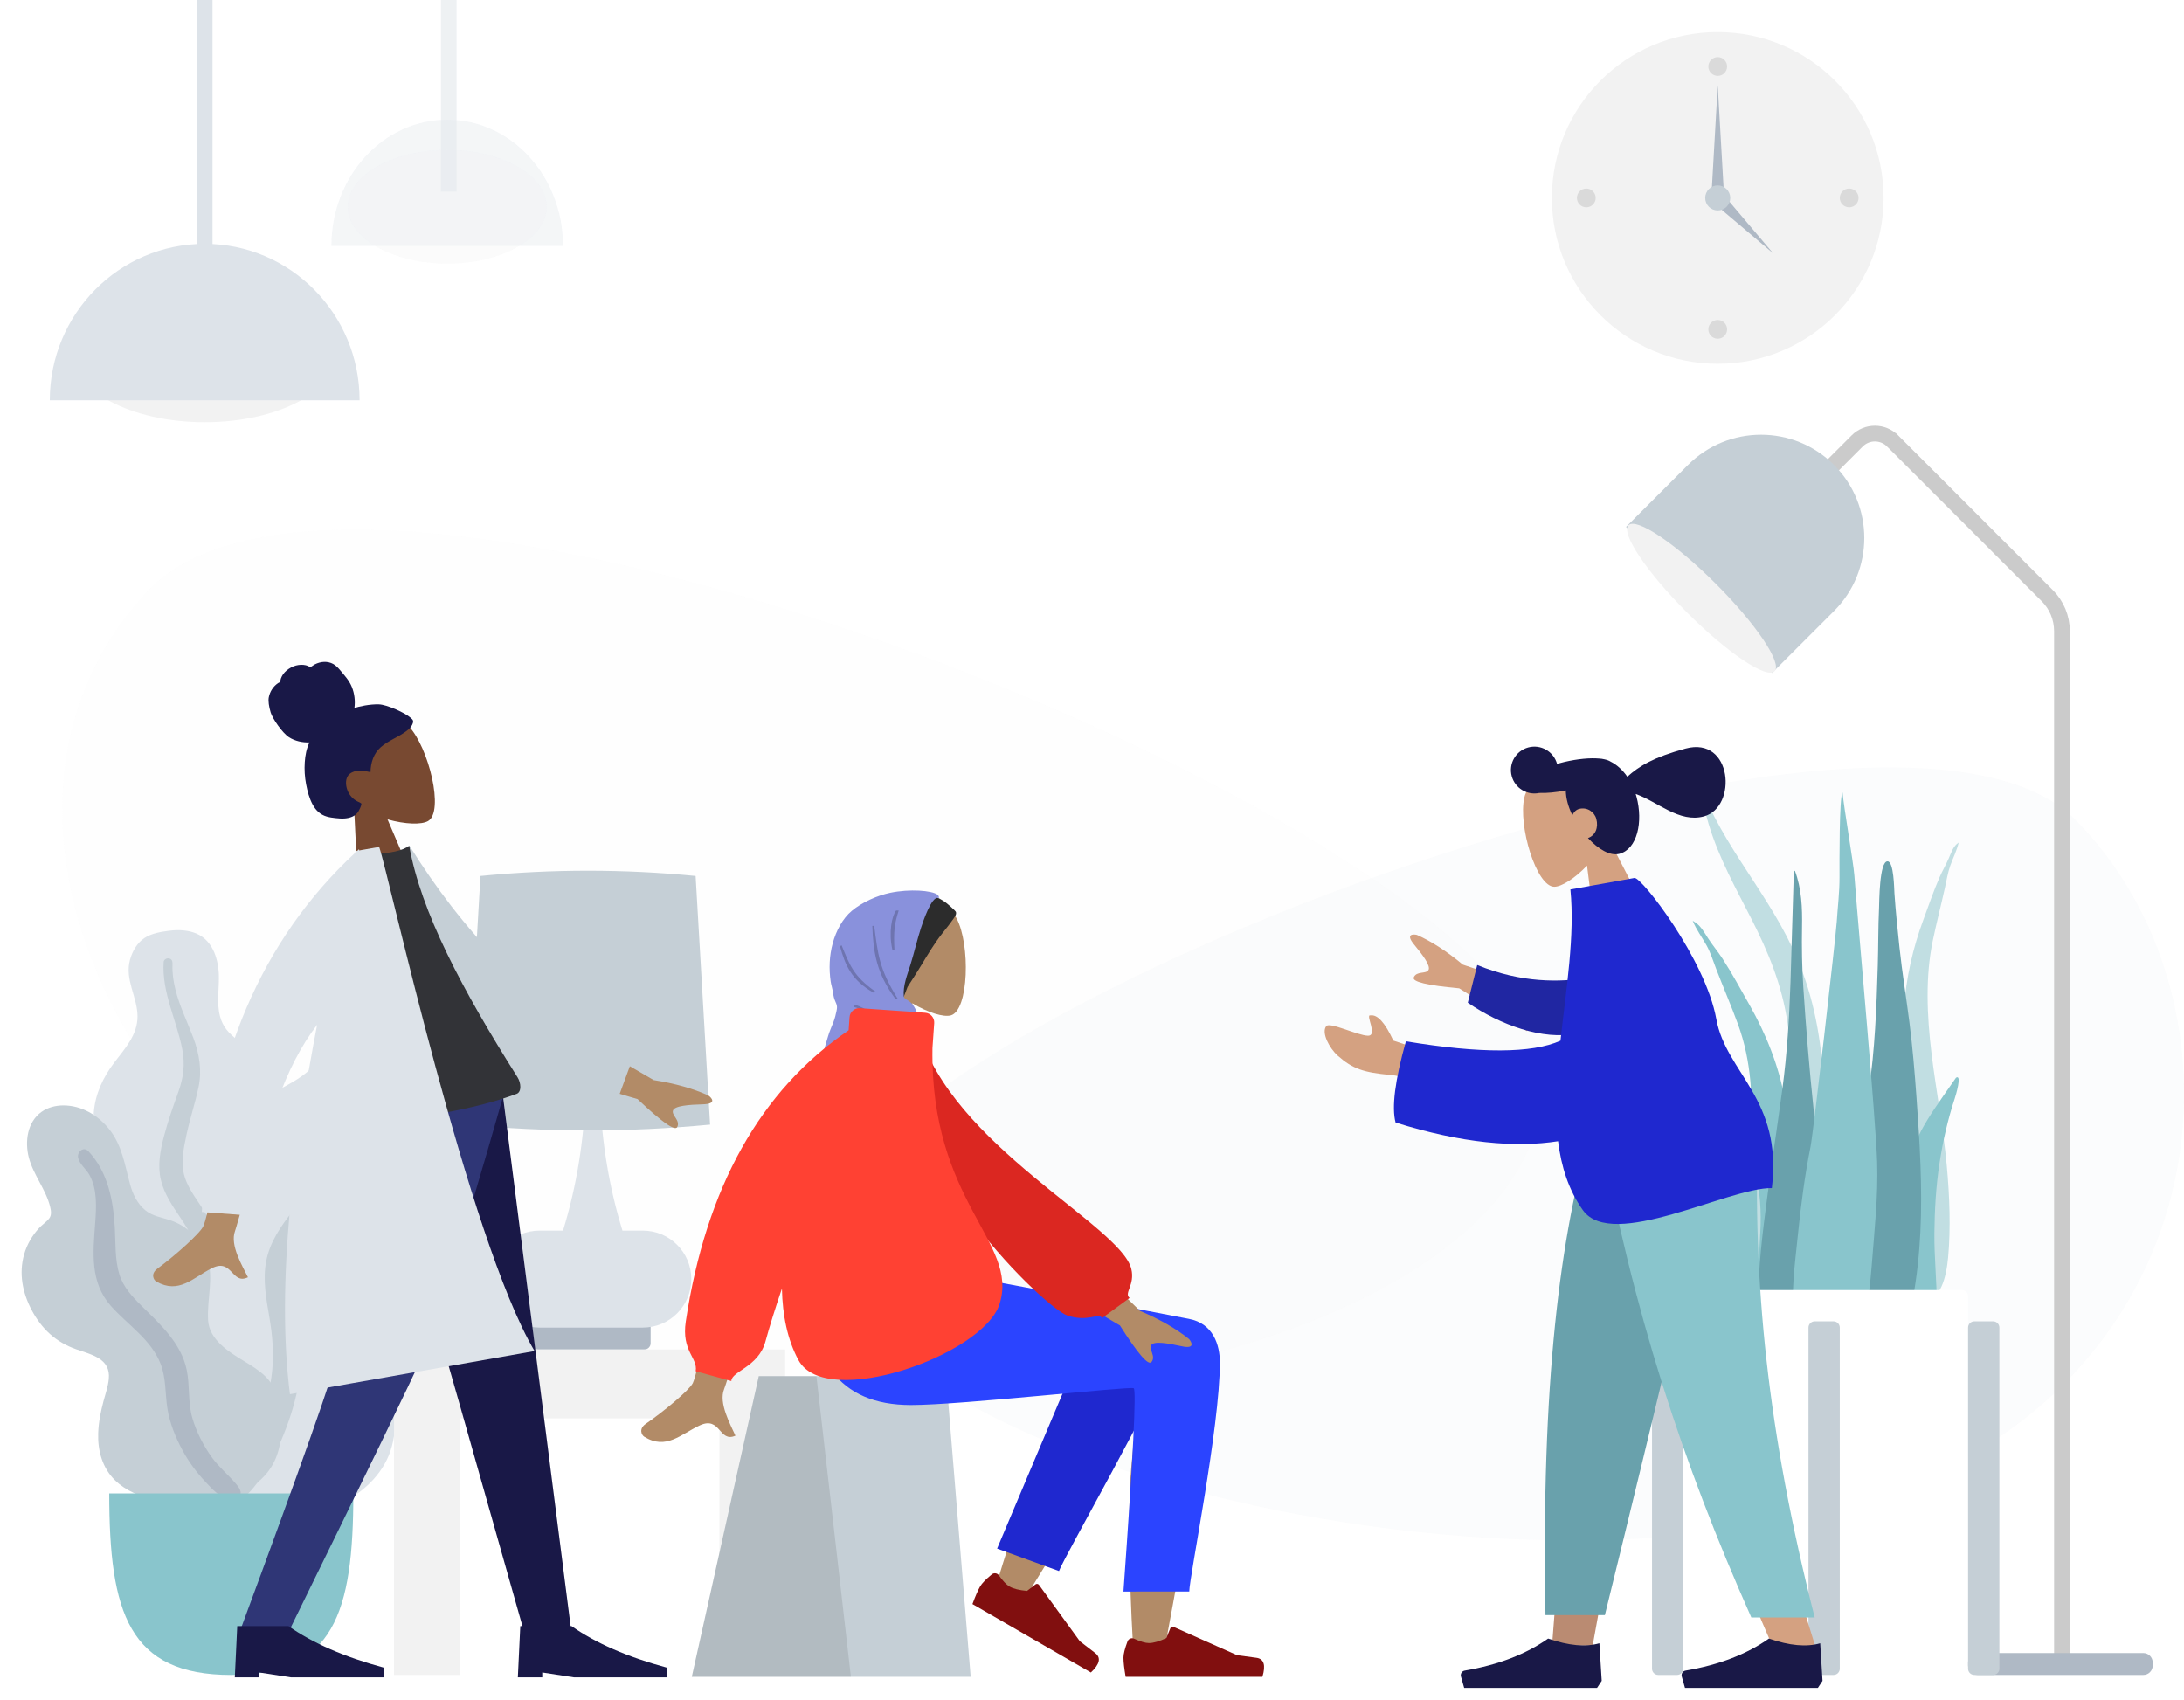 <svg width="1111" height="865" viewBox="0 0 1111 865" fill="none" xmlns="http://www.w3.org/2000/svg">
<path d="M873.808 185.052C920.404 185.052 958.178 147.278 958.178 100.682C958.178 54.085 920.404 16.311 873.808 16.311C827.211 16.311 789.437 54.085 789.437 100.682C789.437 147.278 827.211 185.052 873.808 185.052Z" fill="#F2F2F2"/>
<path d="M873.808 38.597C876.445 38.597 878.583 36.459 878.583 33.822C878.583 31.184 876.445 29.046 873.808 29.046C871.17 29.046 869.032 31.184 869.032 33.822C869.032 36.459 871.17 38.597 873.808 38.597Z" fill="black" fill-opacity="0.1"/>
<path d="M806.948 105.457C809.585 105.457 811.724 103.319 811.724 100.682C811.724 98.044 809.585 95.906 806.948 95.906C804.31 95.906 802.172 98.044 802.172 100.682C802.172 103.319 804.31 105.457 806.948 105.457Z" fill="black" fill-opacity="0.1"/>
<path d="M940.667 105.457C943.305 105.457 945.443 103.319 945.443 100.682C945.443 98.044 943.305 95.906 940.667 95.906C938.03 95.906 935.891 98.044 935.891 100.682C935.891 103.319 938.03 105.457 940.667 105.457Z" fill="black" fill-opacity="0.1"/>
<path d="M873.808 172.317C876.445 172.317 878.583 170.179 878.583 167.541C878.583 164.904 876.445 162.766 873.808 162.766C871.17 162.766 869.032 164.904 869.032 167.541C869.032 170.179 871.17 172.317 873.808 172.317Z" fill="black" fill-opacity="0.1"/>
<path fill-rule="evenodd" clip-rule="evenodd" d="M873.808 43.373L876.991 99.09H870.624L873.808 43.373Z" fill="#AFB9C5"/>
<path fill-rule="evenodd" clip-rule="evenodd" d="M901.982 128.856L872.715 104.092L877.218 99.589L901.982 128.856Z" fill="#AFB9C5"/>
<path d="M873.808 107.049C877.324 107.049 880.175 104.198 880.175 100.682C880.175 97.165 877.324 94.314 873.808 94.314C870.291 94.314 867.44 97.165 867.44 100.682C867.44 104.198 870.291 107.049 873.808 107.049Z" fill="#C5CFD6"/>
<g opacity="0.346">
<path opacity="0.346" fill-rule="evenodd" clip-rule="evenodd" d="M784.333 543.841C773.357 421.188 184.46 184.454 75.133 300.629C-34.194 416.804 70.911 634.834 300.019 690.666C529.127 746.498 795.309 666.495 784.333 543.841Z" fill="#F2F2F2"/>
<path opacity="0.346" fill-rule="evenodd" clip-rule="evenodd" d="M420.347 623.536C430.179 519.337 957.688 318.222 1055.62 416.917C1153.55 515.613 1128.76 723.206 923.535 770.638C718.309 818.069 410.515 727.735 420.347 623.536Z" fill="#DDE3E9"/>
</g>
<path d="M104.126 214.778C141.491 214.778 171.781 198.742 171.781 178.961C171.781 159.179 141.491 143.143 104.126 143.143C66.761 143.143 36.47 159.179 36.47 178.961C36.47 198.742 66.761 214.778 104.126 214.778Z" fill="#F2F2F2"/>
<path fill-rule="evenodd" clip-rule="evenodd" d="M182.925 203.635C182.925 159.676 147.645 124.04 104.126 124.04C60.606 124.04 25.327 159.676 25.327 203.635" fill="#DDE3E9"/>
<path d="M108.106 -119H100.146V135.703H108.106V-119Z" fill="#DDE3E9"/>
<g opacity="0.7">
<g opacity="0.7">
<path opacity="0.7" d="M227.498 134.111C255.427 134.111 278.069 121.17 278.069 105.206C278.069 89.242 255.427 76.3 227.498 76.3C199.568 76.3 176.927 89.242 176.927 105.206C176.927 121.17 199.568 134.111 227.498 134.111Z" fill="#F2F2F2"/>
<path opacity="0.7" fill-rule="evenodd" clip-rule="evenodd" d="M286.398 125.119C286.398 89.643 260.027 60.884 227.498 60.884C194.968 60.884 168.598 89.643 168.598 125.119" fill="#DDE3E9"/>
</g>
<path opacity="0.7" d="M232.274 -119H224.314V97.498H232.274V-119Z" fill="#DDE3E9"/>
</g>
<path d="M915.197 253.879L944.755 224.301C949.727 219.327 957.79 219.325 962.765 224.298C962.766 224.299 962.767 224.3 962.769 224.301L1041.46 303.033C1046.23 307.809 1048.92 314.286 1048.92 321.039V842.505" stroke="#CBCBCB" stroke-width="8"/>
<path d="M1090.31 840.913H1005.93C1003.3 840.913 1001.16 843.051 1001.16 845.689V847.281C1001.16 849.918 1003.3 852.056 1005.93 852.056H1090.31C1092.94 852.056 1095.08 849.918 1095.08 847.281V845.689C1095.08 843.051 1092.94 840.913 1090.31 840.913Z" fill="#AFB9C5"/>
<path fill-rule="evenodd" clip-rule="evenodd" d="M932.975 236.525C953.49 257.041 953.49 290.302 932.975 310.818L901.457 342.336L827.165 268.043L858.682 236.525C879.198 216.01 912.459 216.01 932.975 236.525Z" fill="#C5CFD6"/>
<path d="M858.251 311.651C878.767 332.166 898.673 345.521 902.714 341.48C906.755 337.439 893.4 317.533 872.885 297.017C852.37 276.502 832.463 263.147 828.422 267.188C824.381 271.229 837.736 291.135 858.251 311.651Z" fill="#F2F2F2"/>
<path fill-rule="evenodd" clip-rule="evenodd" d="M86.23 473.461C90.79 472.904 95.657 473.1 99.898 474.9C108.915 478.728 111.478 489.381 111.355 498.04C111.222 507.36 109.242 517.54 116.328 525.049C119.585 528.501 123.637 531.143 126.835 534.659C130.252 538.416 132.934 542.714 134.919 547.331C138.565 555.81 140.354 565.781 137.02 574.675C134.085 582.506 126.701 589.575 128.296 598.479C129.961 607.769 139.326 614.87 145.182 621.789C151.808 629.62 157.91 639.627 158.912 649.896C159.873 659.737 155.589 669.689 149.015 677.128C135.881 691.992 116.137 699.279 96.23 699.234C87.777 699.215 78.208 698.833 70.913 694.291C68.659 692.887 67.47 691.312 66.13 689.122C64.928 687.159 63.341 685.882 61.504 684.492C57.467 681.441 54.552 677.328 52.692 672.724C45.468 654.843 51.242 632.721 61.354 616.842C63.75 613.08 65.711 609.46 64.547 604.976C63.333 600.295 60.347 596.073 57.707 592.05C55.097 588.073 52.118 584.279 50.079 579.98C47.943 575.476 47.342 570.759 47.719 565.83C48.428 556.57 52.425 548.026 58.085 540.579C63.535 533.406 69.935 526.543 69.95 517.145C69.966 507.184 63.306 498.323 66.143 488.195C67.318 484.002 69.677 479.699 73.48 477.185C77.126 474.774 81.941 473.985 86.23 473.461Z" fill="#DDE3E9"/>
<path fill-rule="evenodd" clip-rule="evenodd" d="M83.25 489.385C83.335 488.047 84.922 487.245 86.172 487.594C87.816 488.054 87.784 489.59 87.741 490.959C87.608 495.166 88.217 499.256 89.228 503.338C91.331 511.826 95.216 519.646 98.293 527.8C101.369 535.946 102.812 544.358 101.008 552.978C99.308 561.106 96.636 569.023 94.895 577.161C93.361 584.333 91.729 591.897 94.065 599.051C96.313 605.938 101.283 611.546 104.862 617.77C112.271 630.652 115.558 644.944 115.997 659.652C116.201 666.482 116.018 673.374 114.433 680.073C113.521 683.93 112.296 689.142 108.991 691.805C107.466 693.033 104.86 693.458 103.577 691.639C102.373 689.934 103.429 687.293 103.812 685.475C105.467 677.606 105.8 669.563 105.404 661.573C105.02 653.833 104.106 646.106 101.67 638.714C99.409 631.854 95.974 625.692 91.932 619.691C87.812 613.576 83.53 607.447 81.828 600.201C80.099 592.842 81.504 585.353 83.382 578.134C85.369 570.499 87.971 563.082 90.661 555.653C93.283 548.415 94.212 541.566 92.765 533.989C89.906 519.021 82.253 504.972 83.25 489.385Z" fill="#C5CFD6"/>
<path fill-rule="evenodd" clip-rule="evenodd" d="M206.632 491.623C212.275 493.336 217.879 496.101 221.902 500.436C230.455 509.654 227.831 523.586 223.109 533.762C218.027 544.715 210.325 555.724 214.667 568.29C216.662 574.067 220.018 579.3 221.911 585.121C223.933 591.342 224.806 597.821 224.695 604.313C224.489 616.237 221.317 628.96 212.706 637.745C205.124 645.479 192.727 649.996 189.892 661.357C186.934 673.209 194.165 686.48 197.376 697.709C201.009 710.416 202.876 725.426 198.624 738.091C194.55 750.229 184.265 759.771 172.622 765.148C149.36 775.894 122.351 774.24 99.025 763.831C89.122 759.41 78.099 753.981 71.945 744.815C70.043 741.982 69.481 739.5 69.066 736.213C68.695 733.266 67.508 730.93 66.087 728.332C62.966 722.623 61.721 716.243 61.972 709.83C62.951 684.925 81.415 661.767 101.668 648.249C106.467 645.046 110.682 641.785 111.686 635.877C112.736 629.709 111.466 623.163 110.495 617.031C109.537 610.971 108.048 604.935 107.929 598.789C107.804 592.351 109.592 586.46 112.64 580.827C118.366 570.246 127.57 562.22 138.144 556.357C148.328 550.71 159.463 545.923 164.447 534.816C169.731 523.043 166.604 509.1 175.284 498.599C178.878 494.251 183.92 490.39 189.709 489.394C195.26 488.44 201.325 490.012 206.632 491.623Z" fill="#DDE3E9"/>
<path fill-rule="evenodd" clip-rule="evenodd" d="M195.105 511.09C195.905 509.55 198.181 509.432 199.459 510.5C201.141 511.906 200.299 513.709 199.532 515.307C197.173 520.22 195.743 525.382 194.788 530.747C192.8 541.9 193.247 553.198 192.576 564.467C191.906 575.726 189.188 586.443 182.564 595.706C176.319 604.44 169.048 612.415 162.751 621.14C157.201 628.83 151.331 636.932 150.316 646.629C149.338 655.962 152.212 665.209 153.138 674.455C155.054 693.594 151.412 712.242 144.223 729.89C140.884 738.085 137.06 746.151 131.699 753.253C128.613 757.343 124.45 762.873 119.191 764.294C116.765 764.95 113.495 764.086 112.947 761.26C112.432 758.609 115.051 756.036 116.45 754.084C122.507 745.632 127.109 736.283 130.83 726.612C134.435 717.245 137.413 707.615 138.436 697.584C139.385 688.276 138.596 679.179 137.011 669.953C135.398 660.552 133.6 651.05 135.404 641.577C137.237 631.955 142.801 623.823 148.779 616.259C155.101 608.258 162.028 600.839 169.064 593.452C175.921 586.253 180.594 578.629 182.87 568.899C187.366 549.675 185.775 529.026 195.105 511.09Z" fill="#C5CFD6"/>
<path fill-rule="evenodd" clip-rule="evenodd" d="M32.182 562.331C41.565 562.331 49.814 567.305 55.498 574.363C62.152 582.625 63.496 592.715 66.198 602.562C67.543 607.462 69.855 612.327 73.907 615.656C77.593 618.684 82.272 619.29 86.684 620.769C95.501 623.726 102.621 630.848 105.433 639.538C108.863 650.137 105.23 660.827 105.855 671.57C106.43 681.435 116.157 687.59 123.983 692.319C131.7 696.983 138.652 701.348 140.976 710.433C143.441 720.068 144.268 730.824 140.854 740.342C135.17 756.19 118.537 763.169 102.464 764.251C87.878 765.233 69.537 763.692 58.583 753.104C52.028 746.768 49.654 737.907 49.949 729.09C50.132 723.608 51.218 718.177 52.622 712.879C53.617 709.124 54.961 705.386 55.344 701.506C56.362 691.183 46.822 689.2 38.701 686.366C28.381 682.764 21.156 675.96 16.132 666.482C11.454 657.656 9.491 647.75 12.295 638.033C13.728 633.071 16.326 628.57 19.849 624.741C21.4 623.056 23.587 621.65 24.986 619.88C26.293 618.226 26.009 616.084 25.558 614.148C23.476 605.202 16.989 597.795 14.668 588.866C12.574 580.806 13.812 570.775 21.181 565.576C24.364 563.329 28.291 562.356 32.182 562.331Z" fill="#C5CFD6"/>
<path fill-rule="evenodd" clip-rule="evenodd" d="M44.967 585.639C54.912 596.232 57.616 610.606 58.409 624.537C58.853 632.348 58.391 640.588 60.686 648.165C62.65 654.65 67.253 659.608 71.999 664.293C81.551 673.725 92.204 683.314 94.998 696.964C96.637 704.975 95.531 713.249 97.796 721.171C99.856 728.372 103.482 735.447 107.893 741.529C111.445 746.426 116.072 750.175 119.954 754.739C121.139 756.133 122.835 758.184 122.346 760.151C121.774 762.455 118.84 763.184 116.758 762.822C111.904 761.979 107.818 757.344 104.644 753.974C100.003 749.046 96.059 743.746 92.853 737.801C89.295 731.199 86.429 724.193 85.205 716.786C83.934 709.102 84.567 701.093 81.666 693.719C76.784 681.31 64.943 673.987 56.382 664.315C45.716 652.264 47.306 637.264 48.399 622.44C48.999 614.293 49.596 605.093 45.479 597.655C43.908 594.815 40.404 592.168 39.728 588.941C39.11 585.984 42.487 582.996 44.967 585.639Z" fill="#AFB9C5"/>
<path fill-rule="evenodd" clip-rule="evenodd" d="M55.573 759.727C55.574 820.312 65.461 852.057 117.657 852.057C169.854 852.057 179.741 820.312 179.741 759.727H55.573Z" fill="#89C5CC"/>
<path d="M327.787 672.172H273.663C271.904 672.172 270.479 673.598 270.479 675.356V683.316C270.479 685.074 271.904 686.499 273.663 686.499H327.787C329.546 686.499 330.971 685.074 330.971 683.316V675.356C330.971 673.598 329.546 672.172 327.787 672.172Z" fill="#AFB9C5"/>
<path fill-rule="evenodd" clip-rule="evenodd" d="M286.398 626.007C293.232 603.857 297.062 580.509 297.886 555.964H302.317H305.156C305.98 580.509 309.81 603.857 316.644 626.007H326.991C340.619 626.007 351.666 637.054 351.666 650.682C351.666 664.309 340.619 675.356 326.991 675.356H274.459C260.831 675.356 249.784 664.309 249.784 650.682C249.784 637.054 260.831 626.007 274.459 626.007H286.398Z" fill="#DDE3E9"/>
<path fill-rule="evenodd" clip-rule="evenodd" d="M244.407 445.611C262.649 443.83 280.891 442.939 299.133 442.939C317.375 442.939 335.617 443.83 353.859 445.611L361.217 572.095C340.522 574.076 319.828 575.067 299.133 575.067C278.438 575.067 257.744 574.076 237.049 572.095L244.407 445.611Z" fill="#C5CFD6"/>
<path fill-rule="evenodd" clip-rule="evenodd" d="M233.865 686.499H365.993H399.423V852.056H365.993V721.521H233.865V852.056H200.436V686.499H233.865Z" fill="#F2F2F2"/>
<path fill-rule="evenodd" clip-rule="evenodd" d="M866.454 403.473C880.516 436.886 904.418 460.101 917.078 494.843C924.585 515.446 927.715 537.847 927.905 560.79C928.008 573.252 927.791 585.722 927.732 598.184C927.676 610.337 927.345 622.412 926.314 634.487C925.277 646.626 924.117 658.62 923.605 670.834C923.206 680.351 923.024 691.42 919.798 700.1C917.233 707.004 910.713 708.015 908.983 699.643C908.022 694.988 908.143 689.792 908.249 685.008C908.385 678.871 908.742 672.743 908.924 666.607C909.656 641.984 908.707 617.356 909.203 592.723C909.687 568.656 912.781 544.615 909.358 520.709C906.531 500.967 899.35 484.014 891.098 467.762C883.158 452.126 874.517 436.87 869.151 419.084C867.611 413.976 866.42 408.682 865.848 403.19C866.098 403.074 866.3 403.168 866.454 403.473Z" fill="#C1DEE2"/>
<path fill-rule="evenodd" clip-rule="evenodd" d="M862.622 469.392C865.407 471.402 866.962 474.344 868.844 477.246C871.185 480.853 873.936 484.111 876.276 487.721C881.155 495.248 885.441 503.238 889.888 511.07C898.332 525.937 904.742 541.781 907.917 558.98C911.209 576.804 912.096 595.202 913.476 613.291C914.941 632.464 916.415 651.777 916.609 671.024C916.696 679.647 917.162 688.801 916.127 697.363C915.482 702.694 913.077 707.237 907.653 707.194C896.134 707.102 890.725 694.343 888.466 683.879C885.14 668.47 884.476 652.103 885.003 636.345C885.639 617.345 888.937 598.629 890.364 579.702C891.876 559.665 891.022 539.982 884.133 521.116C880.653 511.582 876.613 502.276 872.986 492.806C871.442 488.773 870.177 484.631 868.091 480.876C865.77 476.7 862.89 472.908 861.072 468.41C861.589 468.737 862.106 469.065 862.622 469.392Z" fill="#89C5CC"/>
<path fill-rule="evenodd" clip-rule="evenodd" d="M995.324 429.436C995.677 429.162 996.03 428.887 996.384 428.612C995.366 432.899 993.529 436.38 992.124 440.299C990.861 443.821 990.221 447.808 989.371 451.658C987.374 460.701 985.066 469.541 983.18 478.661C979.446 496.708 980.152 516.151 982.601 536.174C984.914 555.088 988.571 573.973 990.314 592.882C991.759 608.565 992.38 624.737 991.002 639.699C990.065 649.861 986.995 661.994 978.631 660.968C974.693 660.485 972.639 655.746 971.811 650.395C970.482 641.801 970.204 632.766 969.686 624.221C968.529 605.147 968.299 586.132 968.07 567.254C967.854 549.443 967.259 531.28 968.449 513.918C969.597 497.164 973.187 482.068 978.32 468.139C981.024 460.8 983.6 453.29 986.638 446.296C988.095 442.941 989.874 439.976 991.332 436.624C992.504 433.928 993.436 431.161 995.324 429.436Z" fill="#C1DEE2"/>
<path fill-rule="evenodd" clip-rule="evenodd" d="M866.18 524.606C867.704 522.049 871.057 530.483 871.567 531.544C871.351 531.016 871.135 530.489 870.916 529.963C873.94 534.99 876.706 540.224 878.426 545.989C880.127 551.696 881.589 557.518 883.186 563.266C886.182 574.049 890.048 584.527 892.762 595.407C895.407 606.01 896.074 616.433 895.434 627.4C894.768 638.799 894.361 650.372 895.138 661.764C895.508 667.205 897.276 672.274 898.488 677.512C899.701 682.755 900.657 688.069 902.091 693.247C902.42 692.572 902.462 694.828 902.462 694.999C902.453 696.292 902.272 697.377 901.856 698.604C900.786 701.758 898.785 704.438 895.741 705.308C890.238 706.88 885.129 701.875 883.355 696.59C880.81 689.007 879.407 680.627 878.194 672.656C877.082 665.347 876.819 657.995 877.149 650.585C877.8 635.973 880.444 621.553 881.159 606.945C881.938 591.042 878.787 576.1 876.149 560.62C874.878 553.161 873.664 545.772 871.191 538.666C870.19 535.788 868.884 533.249 867.516 530.591C866.737 529.079 865.162 526.383 866.18 524.606Z" fill="#C1DEE2"/>
<path fill-rule="evenodd" clip-rule="evenodd" d="M910.822 499.765C910.191 517.984 909.103 536.065 906.674 554.092C904.195 572.488 901.348 590.821 898.963 609.234C896.641 627.157 894.207 645.378 894.531 663.551C894.77 676.937 892.551 699.583 907.418 706.189C922.475 712.88 925.705 684.308 926.694 674.877C928.588 656.783 927.975 638.499 927.055 620.306C926.111 601.634 924.536 583.058 922.583 564.454C920.413 543.79 918.711 523.033 917.345 502.31C916.669 492.06 916.503 481.827 916.689 471.575C916.865 461.9 916.498 452.125 913.058 442.939C912.878 443.07 912.699 443.201 912.519 443.331" fill="#69A1AC"/>
<path fill-rule="evenodd" clip-rule="evenodd" d="M988.556 557.484C985.848 561.429 983.118 565.336 980.561 569.514C975.985 576.991 971.848 585.305 970.603 595.995C967.998 618.367 970.088 642.53 970.592 665.586C970.695 670.298 970.099 674.867 971.956 679.351C973.64 683.417 976.788 686.516 979.789 686.499C986.213 686.463 985.232 670.732 985.243 663.808C985.262 651.673 983.902 639.414 984.019 627.29C984.136 615.279 984.866 603.234 986.608 591.826C988.371 580.279 990.953 569.192 994.36 558.845C994.833 557.409 998.227 546.313 995.021 548.225" fill="#89C5CC"/>
<path fill-rule="evenodd" clip-rule="evenodd" d="M960.187 438.164C955.964 438.164 955.99 459.218 955.863 461.922C955.404 471.682 955.512 481.443 955.221 491.205C954.586 512.506 953.806 533.995 950.606 555.051C948.883 566.386 946.886 577.67 944.738 588.919C942.583 600.201 939.691 611.468 938.274 622.893C936.913 633.875 937.682 645.074 937.869 656.11C938.055 667.214 938.391 678.339 939.845 689.345C940.204 692.062 940.625 694.769 941.076 697.469C941.451 699.719 941.232 702.51 941.867 704.648C942.884 708.073 947.246 709.194 950.183 708.659C958.131 707.208 963.208 697.228 965.923 689.937C969.39 680.627 971.229 670.528 973.045 660.717C975.102 649.601 976.307 638.316 976.872 626.999C978.022 604 976.547 580.975 974.899 558.049C973.983 545.299 972.924 532.605 971.304 519.934C969.691 507.317 967.622 494.756 966.274 482.102C965.295 472.906 964.331 463.698 963.697 454.467C963.545 452.266 963.417 438.164 960.187 438.164Z" fill="#69A1AC"/>
<path fill-rule="evenodd" clip-rule="evenodd" d="M954.9 591.206C954.212 569.101 945.326 472.006 943.304 445.275C942.799 438.584 937.932 410.727 937.3 403.142C935.588 405.286 935.735 438.656 935.753 446.324C935.773 453.909 934.833 461.368 934.349 468.912C933.855 476.609 922.475 576.023 920.999 583.42C918.061 598.134 916.094 613.235 914.578 628.28C913.1 642.944 910.803 658.415 912.78 673.156C913.235 676.55 913.954 679.889 915.125 683.007C916.39 686.375 917.257 689.49 918.272 693.015C919.906 698.692 922.862 703.675 927.403 706.019C936.715 710.825 941.715 699.946 944.25 690.474C948.298 675.348 950.896 659.975 952.114 644.089C953.462 626.514 955.451 608.903 954.9 591.206Z" fill="#89C5CC"/>
<path d="M997.975 656.253H859.48C857.722 656.253 856.297 657.679 856.297 659.437V797.932C856.297 799.69 857.722 801.116 859.48 801.116H997.975C999.734 801.116 1001.16 799.69 1001.16 797.932V659.437C1001.16 657.679 999.734 656.253 997.975 656.253Z" fill="white"/>
<path d="M853.113 672.172H843.562C841.803 672.172 840.378 673.598 840.378 675.356V848.873C840.378 850.631 841.803 852.056 843.562 852.056H853.113C854.871 852.056 856.297 850.631 856.297 848.873V675.356C856.297 673.598 854.871 672.172 853.113 672.172Z" fill="#C5CFD6"/>
<path d="M932.708 672.172H923.156C921.398 672.172 919.973 673.598 919.973 675.356V848.873C919.973 850.631 921.398 852.056 923.156 852.056H932.708C934.466 852.056 935.891 850.631 935.891 848.873V675.356C935.891 673.598 934.466 672.172 932.708 672.172Z" fill="#C5CFD6"/>
<path d="M1013.89 672.172H1004.34C1002.58 672.172 1001.16 673.598 1001.16 675.356V848.873C1001.16 850.631 1002.58 852.056 1004.34 852.056H1013.89C1015.65 852.056 1017.08 850.631 1017.08 848.873V675.356C1017.08 673.598 1015.65 672.172 1013.89 672.172Z" fill="#C5CFD6"/>
<g filter="url(#filter0_d)">
<path fill-rule="evenodd" clip-rule="evenodd" d="M449.698 494.333C444.014 487.661 440.167 479.485 440.809 470.322C442.662 443.923 479.41 449.73 486.559 463.055C493.707 476.379 492.858 510.176 483.619 512.558C479.935 513.507 472.086 511.181 464.098 506.366L469.112 541.838H439.506L449.698 494.333Z" fill="#B28B67"/>
<path fill-rule="evenodd" clip-rule="evenodd" d="M479.887 454.268C479.209 453.864 477.79 453.01 477.071 452.701C476.901 452.626 475.71 451.776 475.678 451.787C474.777 452.091 472.166 453.215 471.942 454.185C471.907 454.259 471.873 454.328 471.839 454.388C471.469 455.06 471.13 455.75 470.806 456.447C470.096 457.979 469.482 459.58 468.896 461.168C467.755 464.261 466.764 467.425 465.852 470.597C464.924 473.827 464.137 477.094 463.255 480.336C461.986 485.002 460.362 489.553 459.102 494.217C458.298 497.195 457.85 500.208 458.062 503.273C458.064 503.31 458.065 503.346 458.068 503.383C458.07 503.399 458.071 503.414 458.073 503.429C458.109 503.9 458.16 504.373 458.228 504.846C458.288 505.252 458.348 505.658 458.412 506.065C459.563 503.77 460.441 501.241 461.374 498.841C461.465 498.606 461.552 498.369 461.637 498.132C461.938 497.645 462.244 497.162 462.554 496.68C464.509 493.644 466.472 490.62 468.346 487.529C471.718 481.97 475.058 476.293 479.056 471.189C480.236 469.681 481.444 468.197 482.609 466.677C483.273 465.812 483.919 464.933 484.544 464.038C484.991 463.398 486.933 461.168 486.23 459.827C485.87 459.142 481.646 455.318 479.887 454.268Z" fill="#2C2C2C"/>
<path fill-rule="evenodd" clip-rule="evenodd" d="M477.285 452.812C477.945 453.034 477.624 451.662 476.985 451.179C474.026 448.941 462.713 448.13 452.868 450.173C446.272 451.542 438.602 454.95 433.334 459.331C428.585 463.28 425.319 469.611 423.637 475.728C421.872 482.151 421.605 488.847 422.588 495.433C422.804 496.88 423.269 498.258 423.527 499.674C423.819 501.269 423.968 502.804 424.487 504.356C424.806 505.305 425.346 506.236 425.617 507.192C425.927 508.282 425.738 509.29 425.512 510.399C425.144 512.206 424.688 514.009 424.039 515.735C423.065 518.326 421.883 520.753 421.142 523.442C420.156 527.021 416.031 538.665 419.045 541.838H476.43C474.985 537.897 470.647 533.258 469.769 529.039C469.252 526.553 469.006 521.125 468.952 520.928C467.659 512.013 465.134 507.756 463.552 506.212C461.971 504.667 459.865 504.192 459.756 502.851C459.307 497.309 461.511 491.999 463.128 486.826C465.054 480.661 466.465 474.343 468.451 468.199C469.33 465.478 473.861 451.662 477.285 452.812Z" fill="#8991DC"/>
<path fill-rule="evenodd" clip-rule="evenodd" d="M457.166 459.189C455.002 466.055 454.536 469.72 455.002 479.101H453.94C451.957 470.248 453.722 461.913 455.832 459.189H457.166ZM428.135 476.908C432.167 486.693 434.006 492.471 445.267 500.389L444.397 500.998C433.218 494.662 429.963 487.105 427.287 477.316L428.135 476.908ZM444.703 466.951C446.535 480.839 447.07 488.772 456.611 503.965L455.596 504.275C445.776 491.047 444.22 480.251 443.756 467.027L444.703 466.951ZM434.164 508.207L435.032 507.151C446.884 510.863 445.563 518.527 460.49 526.288L459.243 527.044C446.173 521.65 443.117 510.08 434.164 508.207Z" fill="black" fill-opacity="0.2"/>
<path fill-rule="evenodd" clip-rule="evenodd" d="M385.996 696.036H481.296L493.783 849H351.922L385.996 696.036Z" fill="#C5CFD6"/>
<path fill-rule="evenodd" clip-rule="evenodd" d="M385.996 696.036H415.306L432.849 849H351.922L385.996 696.036Z" fill="black" fill-opacity="0.1"/>
<path fill-rule="evenodd" clip-rule="evenodd" d="M589.945 669.83C600.106 663.729 617.153 671.568 617.141 680.294C617.106 706.402 593.28 829.449 592.036 837.228C590.792 845.006 577.465 847.061 576.689 837.253C575.454 821.648 573.16 767.625 575.456 742.619C576.403 732.298 577.424 722.468 578.428 713.698C565.925 736.276 546.589 768.603 520.42 810.677L506.214 804.187C517.37 767.431 526.517 741.482 533.657 726.341C545.881 700.415 557.344 678.213 562.168 670.392C569.757 658.091 582.966 662.383 589.945 669.83Z" fill="#B28B67"/>
<path fill-rule="evenodd" clip-rule="evenodd" d="M507.229 783.775L555.99 668.265C567.671 649.474 600.422 672.088 596.438 682.987C587.394 707.729 541.399 787.832 538.705 795.204L507.229 783.775Z" fill="#1F28CF"/>
<path fill-rule="evenodd" clip-rule="evenodd" d="M504.531 796.897C501.492 799.394 499.515 801.434 498.599 803.017C497.486 804.941 496.182 807.935 494.687 811.999C496.921 813.29 517.001 824.892 554.927 846.807C559.485 842.539 560.196 839.225 557.062 836.864C553.928 834.503 551.342 832.511 549.303 830.89L528.521 802.238C528.121 801.687 527.35 801.564 526.798 801.963C526.789 801.97 526.779 801.977 526.77 801.984L522.446 805.307C518.482 804.959 515.523 804.221 513.571 803.093C511.985 802.176 510.165 800.271 508.111 797.376L508.111 797.376C507.323 796.265 505.783 796.003 504.671 796.79C504.624 796.824 504.577 796.86 504.531 796.897Z" fill="#810F0F"/>
<path fill-rule="evenodd" clip-rule="evenodd" d="M573.569 830.992C572.189 834.676 571.499 837.433 571.499 839.262C571.499 841.486 571.87 844.732 572.611 849C575.191 849 598.383 849 642.187 849C643.995 843.023 642.951 839.796 639.056 839.319C635.16 838.843 631.924 838.412 629.348 838.028L597.009 823.611C596.387 823.334 595.658 823.614 595.38 824.236C595.376 824.247 595.371 824.257 595.367 824.268L593.288 829.31C589.682 830.993 586.751 831.834 584.497 831.834C582.665 831.834 580.135 831.094 576.908 829.615L576.908 829.615C575.669 829.047 574.204 829.591 573.637 830.829C573.612 830.883 573.59 830.937 573.569 830.992Z" fill="#810F0F"/>
<path fill-rule="evenodd" clip-rule="evenodd" d="M620.559 689.169C620.559 721.941 604.995 798.387 604.985 805.603L571.499 805.628C576.4 737.417 578.138 702.944 576.713 702.209C574.575 701.107 489.066 710.747 463.42 710.747C426.439 710.747 411.141 687.426 409.9 644.226H483.158C498.074 645.822 575.877 661.515 604.771 666.909C617.141 669.219 620.559 680.141 620.559 689.169Z" fill="#2B44FF"/>
<path fill-rule="evenodd" clip-rule="evenodd" d="M544.968 628.757L579.913 662.847C590.081 667.184 598.412 671.973 604.906 677.214C606.366 678.976 607.956 682.351 601.085 680.84C594.214 679.33 586.918 678.05 585.627 680.285C584.335 682.52 588.141 685.944 585.754 688.868C584.163 690.818 578.811 684.616 569.7 670.264L533.362 648.84L544.968 628.757ZM374.089 597.904L401.101 598.006C380.528 664.661 369.607 699.56 368.338 702.704C365.483 709.778 371.524 720.552 374.107 726.342C365.694 730.106 366.59 716.164 355.977 721.102C346.29 725.608 338.922 733.774 327.73 726.869C326.354 726.02 324.846 722.823 328.489 720.325C337.566 714.101 350.645 703.209 352.412 699.624C354.822 694.734 362.048 660.828 374.089 597.904Z" fill="#B28B67"/>
<path fill-rule="evenodd" clip-rule="evenodd" d="M456.4 521.277L467.067 519.448C483.87 578.847 570.207 619.336 575.507 641.541C577.451 649.684 571.59 653.8 574.617 656.28L560.752 666.43C558.405 663.691 553.394 668.702 542.931 665.197C532.467 661.691 456.4 591.611 456.4 521.277Z" fill="#DB2721"/>
<path fill-rule="evenodd" clip-rule="evenodd" d="M474.343 529.174C473.113 607.814 518.573 627.874 508.447 659.421C500.085 685.472 420.049 713.477 406.199 687.941C400.593 677.604 398.049 665.103 397.761 651.511C394.221 661.953 391.421 670.942 389.362 678.479C385.809 691.481 372.037 693.548 372.037 698.556L353.891 693.548C355.122 686.743 346.568 683.429 348.861 668.227C359.138 600.112 386.75 550.738 431.696 520.104L432.161 513.454C432.352 510.735 434.709 508.686 437.428 508.876L470.654 511.199C473.372 511.389 475.422 513.747 475.232 516.466L474.343 529.174Z" fill="#FF4133"/>
</g>
<g filter="url(#filter1_d)">
<path fill-rule="evenodd" clip-rule="evenodd" d="M817.663 421.437C821.256 413.76 822.758 405.148 819.834 396.764C811.407 372.608 778.701 387.416 775.436 401.673C772.17 415.93 781.543 447.244 790.74 447.106C794.409 447.05 801.118 442.875 807.325 436.342L811.669 470.717L839.207 463.153L817.663 421.437Z" fill="#D4A181"/>
<path fill-rule="evenodd" clip-rule="evenodd" d="M807.794 422.316C813.008 427.958 819.095 431.622 823.834 430.34C832.835 427.904 835.973 414.162 832.467 401.249C832.343 400.796 832.212 400.347 832.073 399.905C843.365 403.849 854.194 414.716 866.792 411.307C883.933 406.668 881.37 370.324 857.423 376.805C841.137 381.212 833.769 385.749 827.817 391.122C825.415 387.659 822.464 385 819.314 383.438C818.517 382.917 817.402 382.514 816.029 382.232C815.181 382.029 814.327 381.907 813.475 381.873C808.896 381.473 802.573 382.028 795.773 383.616C794.503 383.912 793.264 384.234 792.063 384.576C790.323 378.247 783.778 374.511 777.426 376.23C771.061 377.953 767.3 384.498 769.025 390.85C770.693 396.992 776.881 400.704 783.043 399.384C786.809 399.514 791.486 399.091 796.527 398.083C796.537 400.017 796.832 402.137 797.461 404.453C798.016 406.498 798.831 408.606 799.846 410.695C800.574 409.131 801.784 407.911 803.241 407.517C807.318 406.413 811.065 408.992 812.03 412.546C813.254 417.056 811.532 421.025 807.794 422.316Z" fill="#191847"/>
<path fill-rule="evenodd" clip-rule="evenodd" d="M874.542 569.039L830.769 719.878L810.18 833.13H789.515L810.143 569.039H874.542Z" fill="#BA8B72"/>
<path fill-rule="evenodd" clip-rule="evenodd" d="M894.214 569.039C891.16 647.399 892.364 690.139 893.048 697.258C893.732 704.377 897.612 752.058 924.058 835.52H902.564C867.542 755.453 855.316 707.772 851.299 697.258C847.282 686.744 835.419 644.004 818.099 569.039H894.214Z" fill="#D4A181"/>
<path fill-rule="evenodd" clip-rule="evenodd" d="M875.482 569.039C864.096 620.943 844.402 703.795 816.402 817.595H786.178C783.945 700.79 793.442 623.913 809.888 569.039H875.482Z" fill="#69A1AC"/>
<path fill-rule="evenodd" clip-rule="evenodd" d="M894.367 569.039C891.376 647.399 899.128 724.599 923.141 818.816H890.893C855.806 739.943 830.659 663.124 813.472 569.039H894.367Z" fill="#89C5CC"/>
<path fill-rule="evenodd" clip-rule="evenodd" d="M927.121 851.055L925.935 831.935C918.992 833.966 910.295 833.169 899.845 829.545C888.608 837.505 874.463 842.939 857.409 845.85L857.409 845.85C856.108 846.072 855.233 847.307 855.455 848.608C855.47 848.692 855.489 848.776 855.512 848.858L857.151 854.64H899.845H924.749L927.121 851.055Z" fill="#191847"/>
<path fill-rule="evenodd" clip-rule="evenodd" d="M814.793 851.055L813.607 831.935C806.663 833.966 797.967 833.169 787.516 829.545C776.28 837.505 762.135 842.939 745.081 845.85L745.081 845.85C743.78 846.072 742.905 847.307 743.127 848.608C743.141 848.692 743.16 848.776 743.183 848.858L744.823 854.64H787.516H812.421L814.793 851.055Z" fill="#191847"/>
<path fill-rule="evenodd" clip-rule="evenodd" d="M788.942 501.711L744.164 486.722C735.94 479.899 728.138 474.854 720.758 471.585C718.597 471.108 714.989 471.23 719.325 476.468C723.66 481.705 727.984 487.409 726.631 489.504C725.278 491.599 720.649 489.84 719.186 493.18C718.211 495.407 725.913 497.27 742.291 498.768L776.782 520.54L788.942 501.711ZM728.461 531.957L708.786 525.343C704.559 516.248 700.692 511.983 697.186 512.55C694.277 511.783 701.12 523.007 695.842 522.873C690.564 522.739 676.485 515.741 674.681 517.997C672.012 521.334 676.364 529.335 680.451 532.971C688.089 539.766 693.723 541.548 707.084 542.811C714.07 543.471 721.929 545.894 730.663 550.081L728.461 531.957Z" fill="#D4A181"/>
<path fill-rule="evenodd" clip-rule="evenodd" d="M807.991 493.351C793.681 495.748 774.095 496.14 751.465 486.91L746.667 506.072C763.174 517.435 784.929 525.31 802.077 521.753C815.591 518.949 819.594 501.338 807.991 493.351Z" fill="#2026A2"/>
<path fill-rule="evenodd" clip-rule="evenodd" d="M793.808 525.4C779.334 531.895 753.125 532 715.182 525.713C709.618 545.595 707.869 559.371 709.934 567.042C743.398 577.528 770.9 579.945 792.59 576.539C794.203 589.476 797.951 601.389 805.192 611.59C820.079 632.56 879.373 600.027 901.339 600.396C906.885 554.882 878.05 541.963 873.077 514.37C867.631 484.152 835.005 441.989 831.434 442.63L798.859 448.474C801.204 471.878 796.723 498.938 793.808 525.4Z" fill="#1F28CF"/>
</g>
<g filter="url(#filter2_d)">
<path fill-rule="evenodd" clip-rule="evenodd" d="M180.038 404.974C172.792 400.027 166.942 393.152 165.202 384.159C160.188 358.246 197.403 354.271 207.789 365.244C218.176 376.217 226.074 408.995 217.709 413.695C214.374 415.57 206.145 415.372 197.139 412.815L211.168 445.679L182.394 453.389L180.038 404.974Z" fill="#784931"/>
<path fill-rule="evenodd" clip-rule="evenodd" d="M192.678 354.31C188.428 354.176 182.613 355.302 180.285 356.218C180.781 352.609 180.355 348.85 178.97 345.45C177.625 342.146 175.304 339.648 173.061 336.98C172.027 335.75 170.908 334.551 169.51 333.773C168.085 332.981 166.46 332.641 164.866 332.698C163.235 332.757 161.637 333.216 160.184 333.949C159.541 334.273 159.013 334.745 158.392 335.096C157.755 335.455 157.31 335.119 156.7 334.826C155.229 334.12 153.34 334.083 151.779 334.306C150.027 334.558 148.334 335.283 146.863 336.27C145.432 337.231 144.153 338.51 143.355 340.089C143 340.792 142.712 341.56 142.604 342.353C142.56 342.678 142.586 342.857 142.32 343.043C142.074 343.215 141.757 343.303 141.501 343.473C139.029 345.112 137.264 347.815 136.715 350.825C136.395 352.581 136.78 355.418 137.7 358.468C138.62 361.517 143.571 368.791 146.976 371.015C150.015 373.001 153.914 373.804 157.434 373.67C155.901 376.754 155.27 380.265 155.036 383.726C154.781 387.486 155.011 391.259 155.719 394.978C156.392 398.511 157.35 402.181 159.077 405.351C160.694 408.316 163.03 410.478 166.209 411.395C167.665 411.815 169.165 412.021 170.661 412.177C172.135 412.33 173.609 412.468 175.086 412.38C177.882 412.213 180.911 411.301 182.392 408.663C182.926 407.712 183.482 406.548 183.772 405.484C183.876 405.101 183.934 404.853 183.613 404.592C183.228 404.28 182.694 404.105 182.252 403.898C179.731 402.72 177.838 400.753 176.782 398.096C175.711 395.4 175.502 391.605 177.907 389.659C180.876 387.257 185.048 387.983 188.474 388.785C188.554 383.99 190.093 379.28 193.644 376.139C197.572 372.664 202.704 371.006 206.844 367.818C207.923 366.987 209.006 366.083 209.624 364.813C209.882 364.283 210.171 363.607 210.168 362.998C210.163 362.198 209.509 361.702 208.977 361.22C206.157 358.664 196.928 354.445 192.678 354.31Z" fill="#191847"/>
<path fill-rule="evenodd" clip-rule="evenodd" d="M188.956 553.583L233.956 710.886L266.788 826.828H290.734L255.845 553.583H188.956Z" fill="#191847"/>
<path fill-rule="evenodd" clip-rule="evenodd" d="M176.922 553.583C175.881 634.659 172.332 678.88 171.239 686.246C170.146 693.612 153.622 740.473 121.667 826.828H146.473C187.155 743.985 209.865 697.124 214.602 686.246C219.34 675.368 233.96 631.147 255.981 553.583H176.922Z" fill="#2F3676"/>
<path fill-rule="evenodd" clip-rule="evenodd" d="M119.449 849.274L120.69 823.209H146.756C159.115 831.898 175.25 838.931 195.162 844.31V849.274H147.997L131.861 846.792V849.274H119.449Z" fill="#191847"/>
<path fill-rule="evenodd" clip-rule="evenodd" d="M263.428 849.274L264.669 823.209H290.734C303.093 831.898 319.229 838.931 339.141 844.31V849.274H291.975L275.84 846.792V849.274H263.428Z" fill="#191847"/>
<path fill-rule="evenodd" clip-rule="evenodd" d="M290.128 520.814L332.515 545.435C343.494 547.177 352.789 549.804 360.401 553.317C362.254 554.673 364.625 557.565 357.55 557.768C350.475 557.971 343.041 558.501 342.323 560.986C341.604 563.471 346.15 565.872 344.529 569.293C343.448 571.574 336.719 566.85 324.342 555.123L283.667 543.144L290.128 520.814ZM120.669 536.806L142.871 536.117C128.478 590.387 120.698 619.118 119.53 622.31C116.903 629.491 123.345 640.056 126.141 645.758C117.811 649.826 118.234 635.842 107.733 641.163C98.148 646.02 91.019 654.455 79.529 647.945C78.117 647.145 76.491 644 80.069 641.369C88.981 634.816 101.759 623.448 103.413 619.797C105.668 614.818 111.42 587.154 120.669 536.806Z" fill="#B28B67"/>
<path fill-rule="evenodd" clip-rule="evenodd" d="M195.671 433.028L208.307 426.248C234.481 468.274 269.338 507.256 321.201 536.229L313.382 557.456C269.412 541.124 228.488 529.629 207 497.277C199.787 486.418 197.732 447.168 195.671 433.028Z" fill="#C5CFD6"/>
<path fill-rule="evenodd" clip-rule="evenodd" d="M172.043 568.461C211.186 565.74 241.433 560.407 262.785 552.461C265.43 551.477 265.058 546.846 263.245 543.979C235.014 499.322 214.069 459.707 208.173 426.271C204.871 428.728 198.579 430.118 189.298 430.442C171.032 469.19 166.814 510.698 172.043 568.461Z" fill="#323337"/>
<path fill-rule="evenodd" clip-rule="evenodd" d="M182.737 428.621L192.881 426.832C197.681 440.239 238.137 626.114 271.932 683.292L147.492 705.234C140.299 648.664 149.699 577.527 161.314 517.339C145.312 538.058 133.884 570.4 127.028 614.365L102.669 612.521C106.897 535.152 132.899 474.249 180.674 429.811C180.744 429.522 180.813 429.235 180.882 428.948L181.779 428.79C182.073 428.521 182.367 428.252 182.661 427.984L182.737 428.621V428.621Z" fill="#DDE3E9"/>
</g>
<defs>
<filter id="filter0_d" x="322.217" y="449" width="324.829" height="408" filterUnits="userSpaceOnUse" color-interpolation-filters="sRGB">
<feFlood flood-opacity="0" result="BackgroundImageFix"/>
<feColorMatrix in="SourceAlpha" type="matrix" values="0 0 0 0 0 0 0 0 0 0 0 0 0 0 0 0 0 0 127 0"/>
<feOffset dy="4"/>
<feGaussianBlur stdDeviation="2"/>
<feColorMatrix type="matrix" values="0 0 0 0 0 0 0 0 0 0 0 0 0 0 0 0 0 0 0.25 0"/>
<feBlend mode="normal" in2="BackgroundImageFix" result="effect1_dropShadow"/>
<feBlend mode="normal" in="SourceGraphic" in2="effect1_dropShadow" result="shape"/>
</filter>
<filter id="filter1_d" x="615.583" y="315" width="443.417" height="558" filterUnits="userSpaceOnUse" color-interpolation-filters="sRGB">
<feFlood flood-opacity="0" result="BackgroundImageFix"/>
<feColorMatrix in="SourceAlpha" type="matrix" values="0 0 0 0 0 0 0 0 0 0 0 0 0 0 0 0 0 0 127 0"/>
<feOffset dy="4"/>
<feGaussianBlur stdDeviation="2"/>
<feColorMatrix type="matrix" values="0 0 0 0 0 0 0 0 0 0 0 0 0 0 0 0 0 0 0.25 0"/>
<feBlend mode="normal" in2="BackgroundImageFix" result="effect1_dropShadow"/>
<feBlend mode="normal" in="SourceGraphic" in2="effect1_dropShadow" result="shape"/>
</filter>
<filter id="filter2_d" x="-28" y="301" width="443.417" height="558" filterUnits="userSpaceOnUse" color-interpolation-filters="sRGB">
<feFlood flood-opacity="0" result="BackgroundImageFix"/>
<feColorMatrix in="SourceAlpha" type="matrix" values="0 0 0 0 0 0 0 0 0 0 0 0 0 0 0 0 0 0 127 0"/>
<feOffset dy="4"/>
<feGaussianBlur stdDeviation="2"/>
<feColorMatrix type="matrix" values="0 0 0 0 0 0 0 0 0 0 0 0 0 0 0 0 0 0 0.25 0"/>
<feBlend mode="normal" in2="BackgroundImageFix" result="effect1_dropShadow"/>
<feBlend mode="normal" in="SourceGraphic" in2="effect1_dropShadow" result="shape"/>
</filter>
</defs>
</svg>
